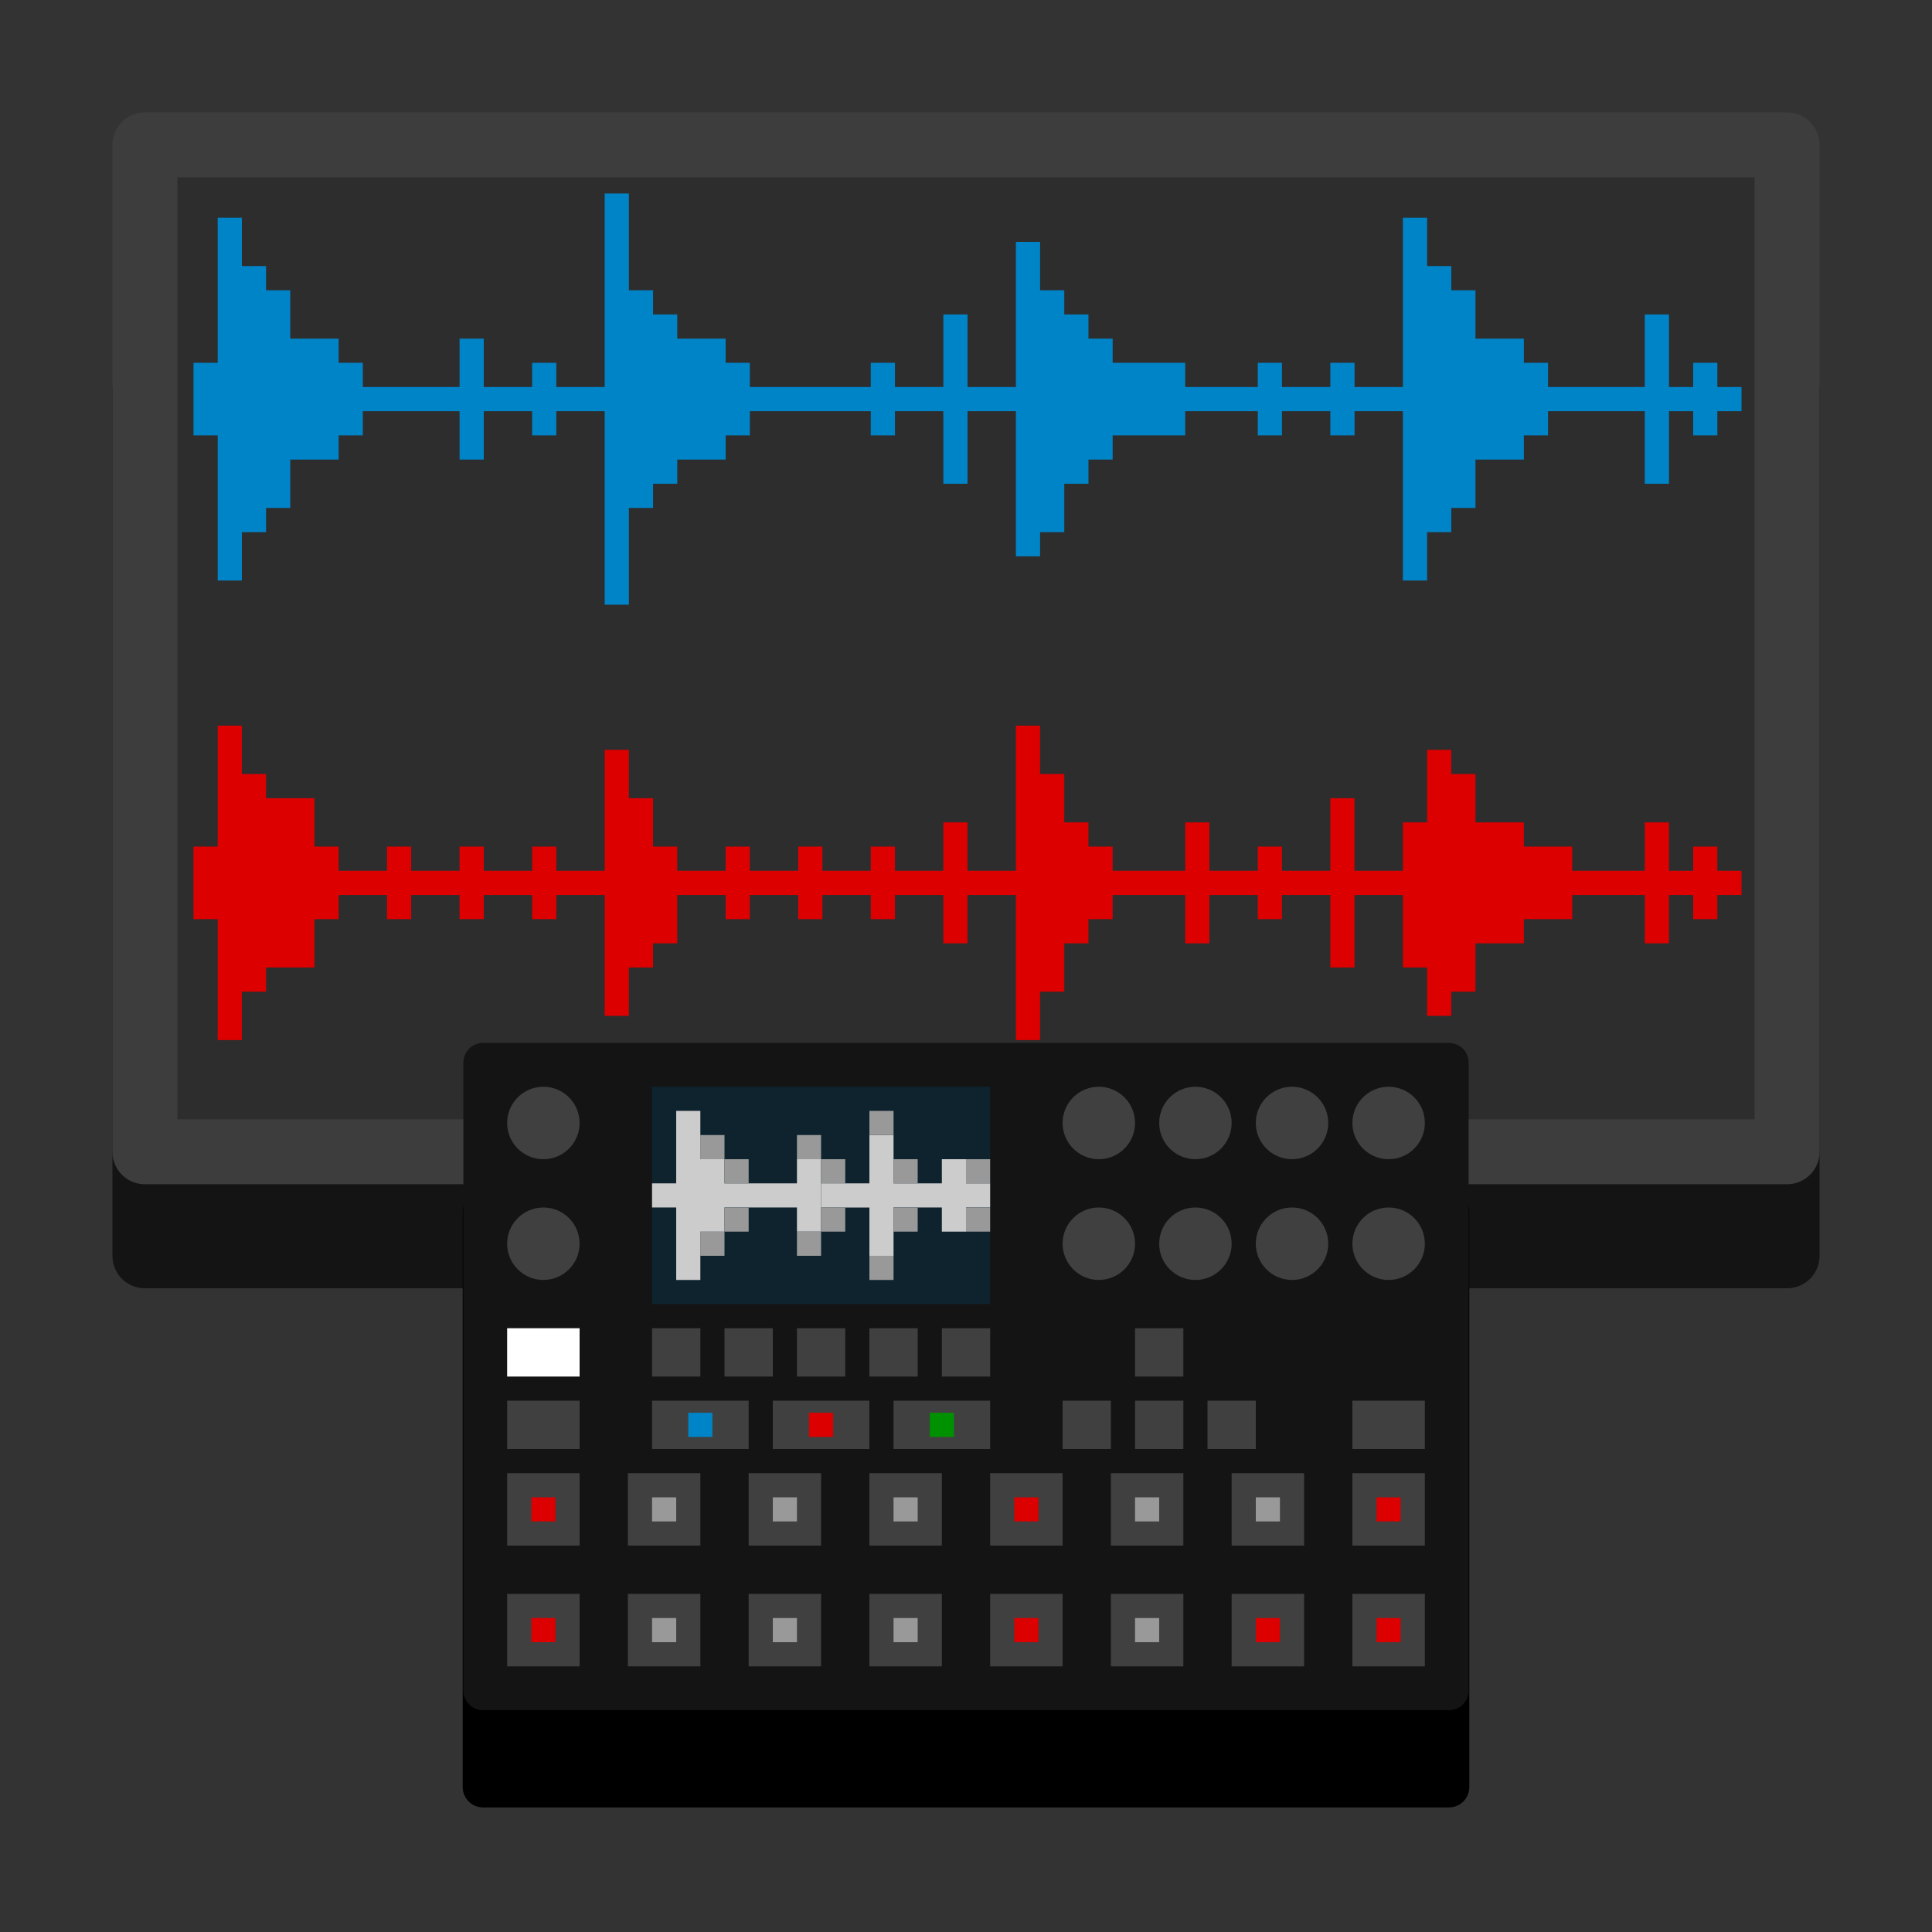 <?xml version="1.0" encoding="UTF-8" standalone="no"?>
<svg
   xmlns:dc="http://purl.org/dc/elements/1.1/"
   xmlns:cc="http://creativecommons.org/ns#"
   xmlns:rdf="http://www.w3.org/1999/02/22-rdf-syntax-ns#"
   xmlns:svg="http://www.w3.org/2000/svg"
   xmlns="http://www.w3.org/2000/svg"
   xmlns:sodipodi="http://sodipodi.sourceforge.net/DTD/sodipodi-0.dtd"
   xmlns:inkscape="http://www.inkscape.org/namespaces/inkscape"
   width="800"
   height="800"
   viewBox="0 0 211.667 211.667"
   version="1.1"
   id="svg8"
   inkscape:version="1.0.2 (e86c870879, 2021-01-15)"
   sodipodi:docname="overwitch.svg">
  <rect x="0" y="0" width="211.667" height="211.667" fill="#333333" stroke="none"/>
  <title
     id="title948">overwitch</title>
  <defs
     id="defs2" />
  <sodipodi:namedview
     id="base"
     pagecolor="#ffffff"
     bordercolor="#666666"
     borderopacity="1.0"
     inkscape:pageopacity="0.0"
     inkscape:pageshadow="2"
     inkscape:zoom="1.380626"
     inkscape:cx="375.73569"
     inkscape:cy="564.13627"
     inkscape:document-units="px"
     inkscape:current-layer="svg8"
     showgrid="true"
     units="px"
     inkscape:window-width="1680"
     inkscape:window-height="1013"
     inkscape:window-x="0"
     inkscape:window-y="0"
     inkscape:window-maximized="1"
     inkscape:document-rotation="0"
     showguides="false">
    <inkscape:grid
       type="xygrid"
       id="grid815" />
  </sodipodi:namedview>
  <g
     inkscape:groupmode="layer"
     id="layer2"
     inkscape:label="shadow" />
  <g
     inkscape:label="Capa 1"
     inkscape:groupmode="layer"
     id="layer1"
     transform="translate(0,-85.333)"
     style="display:inline" />
  <rect
     style="opacity:0.998;fill:#141414;fill-opacity:1;fill-rule:evenodd;stroke:#141414;stroke-width:7.115;stroke-linecap:round;stroke-linejoin:round;stroke-miterlimit:4;stroke-dasharray:none;stroke-opacity:1;paint-order:normal"
     id="rect1605-1"
     width="179.917"
     height="94.979"
     x="15.875"
     y="42.605" />
  <rect
     style="opacity:0.998;fill:#2d2d2d;fill-opacity:1;fill-rule:evenodd;stroke:#3d3d3d;stroke-width:7.115;stroke-linecap:round;stroke-linejoin:round;stroke-miterlimit:4;stroke-dasharray:none;stroke-opacity:1;paint-order:normal"
     id="rect3539-49"
     width="179.917"
     height="110.312"
     x="15.875"
     y="15.875" />
  <rect
     style="opacity:0.998;fill:#000000;fill-opacity:1;fill-rule:evenodd;stroke:#000000;stroke-width:4.448;stroke-linecap:round;stroke-linejoin:round;stroke-miterlimit:4;stroke-dasharray:none;stroke-opacity:1;paint-order:normal"
     id="rect1605-1-3-2"
     width="105.833"
     height="63.105"
     x="52.917"
     y="132.687" />
  <rect
     style="opacity:0.998;fill:#141414;fill-opacity:1;fill-rule:evenodd;stroke:#141414;stroke-width:4.309;stroke-linecap:round;stroke-linejoin:round;stroke-miterlimit:4;stroke-dasharray:none;stroke-opacity:1;paint-order:normal"
     id="rect3539-49-6-1"
     width="105.833"
     height="68.792"
     x="52.917"
     y="116.417" />
  <path
     style="fill:#404040;fill-opacity:1;stroke:none;stroke-width:0.648px;stroke-linecap:butt;stroke-linejoin:miter;stroke-opacity:1"
     d="m 55.562,153.458 c 7.938,0 7.938,0 7.938,0 V 158.75 h -7.938 z"
     id="path1660-6-3-5-6-22-1-8-8-3" />
  <circle
     style="opacity:0.998;fill:#404040;fill-rule:evenodd;stroke:none;stroke-width:5.953;stroke-linecap:round;stroke-linejoin:round"
     id="path1195-3"
     cx="130.969"
     cy="123.031"
     r="3.969" />
  <path
     style="fill:#404040;fill-opacity:1;stroke:none;stroke-width:0.794px;stroke-linecap:butt;stroke-linejoin:miter;stroke-opacity:1"
     d="m 68.792,161.396 c 7.938,0 7.938,0 7.938,0 v 7.938 h -7.938 z"
     id="path1660-6-3-5-4-78" />
  <path
     style="fill:#404040;fill-opacity:1;stroke:none;stroke-width:0.794px;stroke-linecap:butt;stroke-linejoin:miter;stroke-opacity:1"
     d="m 55.562,161.396 c 7.938,0 7.938,0 7.938,0 v 7.938 h -7.938 z"
     id="path1660-6-3-5-6-5" />
  <path
     style="fill:#0e232e;fill-opacity:1;stroke:none;stroke-width:2.97px;stroke-linecap:butt;stroke-linejoin:miter;stroke-opacity:1"
     d="m 71.437,119.062 c 37.042,0 37.042,0 37.042,0 V 142.875 H 71.437 Z"
     id="path1660-6-3-5-6-8-7" />
  <path
     style="fill:#404040;fill-opacity:1;stroke:none;stroke-width:0.794px;stroke-linecap:butt;stroke-linejoin:miter;stroke-opacity:1"
     d="m 82.021,161.396 c 7.938,0 7.938,0 7.938,0 v 7.938 h -7.938 z"
     id="path1660-6-3-5-4-0-2" />
  <path
     style="fill:#404040;fill-opacity:1;stroke:none;stroke-width:0.794px;stroke-linecap:butt;stroke-linejoin:miter;stroke-opacity:1"
     d="m 148.167,161.396 c 7.938,0 7.938,0 7.938,0 v 7.938 h -7.938 z"
     id="path1660-6-3-5-4-6-4" />
  <path
     style="fill:#404040;fill-opacity:1;stroke:none;stroke-width:0.794px;stroke-linecap:butt;stroke-linejoin:miter;stroke-opacity:1"
     d="m 95.25,161.396 c 7.938,0 7.938,0 7.938,0 v 7.938 H 95.25 Z"
     id="path1660-6-3-5-4-1-7" />
  <path
     style="fill:#404040;fill-opacity:1;stroke:none;stroke-width:0.794px;stroke-linecap:butt;stroke-linejoin:miter;stroke-opacity:1"
     d="m 108.479,161.396 c 7.938,0 7.938,0 7.938,0 v 7.938 h -7.938 z"
     id="path1660-6-3-5-4-5-7" />
  <path
     style="fill:#404040;fill-opacity:1;stroke:none;stroke-width:0.794px;stroke-linecap:butt;stroke-linejoin:miter;stroke-opacity:1"
     d="m 121.708,161.396 c 7.938,0 7.938,0 7.938,0 v 7.938 h -7.938 z"
     id="path1660-6-3-5-4-9-54" />
  <path
     style="fill:#404040;fill-opacity:1;stroke:none;stroke-width:0.794px;stroke-linecap:butt;stroke-linejoin:miter;stroke-opacity:1"
     d="m 134.938,161.396 c 7.938,0 7.938,0 7.938,0 v 7.938 h -7.938 z"
     id="path1660-6-3-5-4-4-8" />
  <path
     style="fill:#404040;fill-opacity:1;stroke:none;stroke-width:0.794px;stroke-linecap:butt;stroke-linejoin:miter;stroke-opacity:1"
     d="m 68.792,174.625 c 7.938,0 7.938,0 7.938,0 v 7.938 h -7.938 z"
     id="path1660-6-3-5-4-7-1" />
  <path
     style="fill:#404040;fill-opacity:1;stroke:none;stroke-width:0.794px;stroke-linecap:butt;stroke-linejoin:miter;stroke-opacity:1"
     d="m 55.562,174.625 c 7.938,0 7.938,0 7.938,0 v 7.938 h -7.938 z"
     id="path1660-6-3-5-6-7-2" />
  <path
     style="fill:#404040;fill-opacity:1;stroke:none;stroke-width:0.794px;stroke-linecap:butt;stroke-linejoin:miter;stroke-opacity:1"
     d="m 82.021,174.625 c 7.938,0 7.938,0 7.938,0 v 7.938 h -7.938 z"
     id="path1660-6-3-5-4-0-6-8" />
  <path
     style="fill:#404040;fill-opacity:1;stroke:none;stroke-width:0.794px;stroke-linecap:butt;stroke-linejoin:miter;stroke-opacity:1"
     d="m 148.167,174.625 c 7.938,0 7.938,0 7.938,0 v 7.938 h -7.938 z"
     id="path1660-6-3-5-4-6-7-9" />
  <path
     style="fill:#404040;fill-opacity:1;stroke:none;stroke-width:0.794px;stroke-linecap:butt;stroke-linejoin:miter;stroke-opacity:1"
     d="m 95.25,174.625 c 7.938,0 7.938,0 7.938,0 v 7.938 H 95.25 Z"
     id="path1660-6-3-5-4-1-3-3" />
  <path
     style="fill:#404040;fill-opacity:1;stroke:none;stroke-width:0.794px;stroke-linecap:butt;stroke-linejoin:miter;stroke-opacity:1"
     d="m 108.479,174.625 c 7.938,0 7.938,0 7.938,0 v 7.938 h -7.938 z"
     id="path1660-6-3-5-4-5-6-6" />
  <path
     style="fill:#404040;fill-opacity:1;stroke:none;stroke-width:0.794px;stroke-linecap:butt;stroke-linejoin:miter;stroke-opacity:1"
     d="m 121.708,174.625 c 7.938,0 7.938,0 7.938,0 v 7.938 h -7.938 z"
     id="path1660-6-3-5-4-9-5-8" />
  <path
     style="fill:#404040;fill-opacity:1;stroke:none;stroke-width:0.794px;stroke-linecap:butt;stroke-linejoin:miter;stroke-opacity:1"
     d="m 134.938,174.625 c 7.938,0 7.938,0 7.938,0 v 7.938 h -7.938 z"
     id="path1660-6-3-5-4-4-6-0" />
  <path
     style="fill:#404040;fill-opacity:1;stroke:none;stroke-width:0.529px;stroke-linecap:butt;stroke-linejoin:miter;stroke-opacity:1"
     d="m 124.354,145.521 c 5.292,0 5.292,0 5.292,0 v 5.292 h -5.292 z"
     id="path1660-6-3-5-6-5-3-1" />
  <path
     style="fill:#404040;fill-opacity:1;stroke:none;stroke-width:0.529px;stroke-linecap:butt;stroke-linejoin:miter;stroke-opacity:1"
     d="m 124.354,153.458 c 5.292,0 5.292,0 5.292,0 V 158.75 h -5.292 z"
     id="path1660-6-3-5-6-26-8-0-0" />
  <path
     style="fill:#404040;fill-opacity:1;stroke:none;stroke-width:0.529px;stroke-linecap:butt;stroke-linejoin:miter;stroke-opacity:1"
     d="m 116.417,153.458 c 5.292,0 5.292,0 5.292,0 V 158.75 h -5.292 z"
     id="path1660-6-3-5-6-22-1-8-8" />
  <path
     style="fill:#404040;fill-opacity:1;stroke:none;stroke-width:0.529px;stroke-linecap:butt;stroke-linejoin:miter;stroke-opacity:1"
     d="m 132.292,153.458 c 5.292,0 5.292,0 5.292,0 V 158.75 h -5.292 z"
     id="path1660-6-3-5-6-27-1-2-8-5" />
  <path
     style="fill:#404040;fill-opacity:1;stroke:none;stroke-width:0.529px;stroke-linecap:butt;stroke-linejoin:miter;stroke-opacity:1"
     d="m 71.438,145.521 c 5.292,0 5.292,0 5.292,0 v 5.292 H 71.438 Z"
     id="path1660-6-3-5-6-89-5-0" />
  <path
     style="fill:#404040;fill-opacity:1;stroke:none;stroke-width:0.529px;stroke-linecap:butt;stroke-linejoin:miter;stroke-opacity:1"
     d="m 79.375,145.521 c 5.292,0 5.292,0 5.292,0 v 5.292 H 79.375 Z"
     id="path1660-6-3-5-6-89-0-6" />
  <path
     style="fill:#404040;fill-opacity:1;stroke:none;stroke-width:0.529px;stroke-linecap:butt;stroke-linejoin:miter;stroke-opacity:1"
     d="m 87.312,145.521 c 5.292,0 5.292,0 5.292,0 v 5.292 H 87.312 Z"
     id="path1660-6-3-5-6-89-9-46" />
  <path
     style="fill:#404040;fill-opacity:1;stroke:none;stroke-width:0.529px;stroke-linecap:butt;stroke-linejoin:miter;stroke-opacity:1"
     d="m 95.25,145.521 c 5.292,0 5.292,0 5.292,0 v 5.292 h -5.292 z"
     id="path1660-6-3-5-6-89-6-2" />
  <path
     style="fill:#404040;fill-opacity:1;stroke:none;stroke-width:0.529px;stroke-linecap:butt;stroke-linejoin:miter;stroke-opacity:1"
     d="m 103.188,145.521 c 5.292,0 5.292,0 5.292,0 v 5.292 h -5.292 z"
     id="path1660-6-3-5-6-89-3-5" />
  <path
     style="fill:#ffffff;fill-opacity:1;stroke:none;stroke-width:0.648px;stroke-linecap:butt;stroke-linejoin:miter;stroke-opacity:1"
     d="m 55.562,145.521 c 7.938,0 7.938,0 7.938,0 v 5.292 h -7.938 z"
     id="path1660-6-3-5-6-26-3-1-8" />
  <path
     style="fill:#dc0000;fill-opacity:1;stroke:none;stroke-width:0.265px;stroke-linecap:butt;stroke-linejoin:miter;stroke-opacity:1"
     d="m 150.812,177.271 c 2.646,0 2.646,0 2.646,0 v 2.646 h -2.646 z"
     id="path1660-6-9-7-4-1-06" />
  <path
     style="fill:#404040;fill-opacity:1;stroke:none;stroke-width:0.748px;stroke-linecap:butt;stroke-linejoin:miter;stroke-opacity:1"
     d="m 71.438,153.458 c 10.583,0 10.583,0 10.583,0 V 158.75 H 71.438 Z"
     id="path1660-6-3-5-6-26-3-6-1-7-1" />
  <path
     style="fill:#404040;fill-opacity:1;stroke:none;stroke-width:0.748px;stroke-linecap:butt;stroke-linejoin:miter;stroke-opacity:1"
     d="m 84.667,153.458 c 10.583,0 10.583,0 10.583,0 v 5.292 H 84.667 Z"
     id="path1660-6-3-5-6-26-3-6-1-5-3" />
  <path
     style="fill:#404040;fill-opacity:1;stroke:none;stroke-width:0.748px;stroke-linecap:butt;stroke-linejoin:miter;stroke-opacity:1"
     d="m 97.896,153.458 c 10.583,0 10.583,0 10.583,0 V 158.75 H 97.896 Z"
     id="path1660-6-3-5-6-26-3-6-1-9-1" />
  <path
     style="fill:#dc0000;fill-opacity:1;stroke:none;stroke-width:0.265px;stroke-linecap:butt;stroke-linejoin:miter;stroke-opacity:1"
     d="m 88.635,154.781 c 2.646,0 2.646,0 2.646,0 v 2.646 h -2.646 z"
     id="path1660-6-9-7-4-3-6-1" />
  <path
     style="fill:#009100;fill-opacity:1;stroke:none;stroke-width:0.265px;stroke-linecap:butt;stroke-linejoin:miter;stroke-opacity:1"
     d="m 101.865,154.781 c 2.646,0 2.646,0 2.646,0 v 2.646 h -2.646 z"
     id="path1660-6-3-5-6-26-3-6-3-0-0" />
  <path
     style="fill:#0084c8;fill-opacity:1;stroke:none;stroke-width:0.265px;stroke-linecap:butt;stroke-linejoin:miter;stroke-opacity:1"
     d="m 75.406,154.781 c 2.646,0 2.646,0 2.646,0 v 2.646 h -2.646 z"
     id="path1660-6-1-8-2-3" />
  <circle
     style="opacity:0.998;fill:#404040;fill-rule:evenodd;stroke:none;stroke-width:5.953;stroke-linecap:round;stroke-linejoin:round"
     id="path1195"
     cx="120.385"
     cy="123.031"
     r="3.969" />
  <circle
     style="opacity:0.998;fill:#404040;fill-rule:evenodd;stroke:none;stroke-width:5.953;stroke-linecap:round;stroke-linejoin:round"
     id="path1195-6"
     cx="141.552"
     cy="123.031"
     r="3.969" />
  <circle
     style="opacity:0.998;fill:#404040;fill-rule:evenodd;stroke:none;stroke-width:5.953;stroke-linecap:round;stroke-linejoin:round"
     id="path1195-7"
     cx="152.135"
     cy="123.031"
     r="3.969" />
  <circle
     style="opacity:0.998;fill:#404040;fill-rule:evenodd;stroke:none;stroke-width:5.953;stroke-linecap:round;stroke-linejoin:round"
     id="path1195-3-5"
     cx="130.969"
     cy="136.26"
     r="3.969" />
  <circle
     style="opacity:0.998;fill:#404040;fill-rule:evenodd;stroke:none;stroke-width:5.953;stroke-linecap:round;stroke-linejoin:round"
     id="path1195-35"
     cx="120.385"
     cy="136.26"
     r="3.969" />
  <circle
     style="opacity:0.998;fill:#404040;fill-rule:evenodd;stroke:none;stroke-width:5.953;stroke-linecap:round;stroke-linejoin:round"
     id="path1195-6-6"
     cx="141.552"
     cy="136.26"
     r="3.969" />
  <circle
     style="opacity:0.998;fill:#404040;fill-rule:evenodd;stroke:none;stroke-width:5.953;stroke-linecap:round;stroke-linejoin:round"
     id="path1195-7-2"
     cx="152.135"
     cy="136.26"
     r="3.969" />
  <circle
     style="opacity:0.998;fill:#404040;fill-rule:evenodd;stroke:none;stroke-width:5.953;stroke-linecap:round;stroke-linejoin:round"
     id="path1195-9"
     cx="59.531"
     cy="123.031"
     r="3.969" />
  <circle
     style="opacity:0.998;fill:#404040;fill-rule:evenodd;stroke:none;stroke-width:5.953;stroke-linecap:round;stroke-linejoin:round"
     id="path1195-35-6"
     cx="59.531"
     cy="136.26"
     r="3.969" />
  <path
     style="fill:#dc0000;fill-opacity:1;stroke:none;stroke-width:0.265px;stroke-linecap:butt;stroke-linejoin:miter;stroke-opacity:1"
     d="m 137.583,177.271 c 2.646,0 2.646,0 2.646,0 v 2.646 h -2.646 z"
     id="path1660-6-9-7-4-1-06-6" />
  <path
     style="fill:#dc0000;fill-opacity:1;stroke:none;stroke-width:0.265px;stroke-linecap:butt;stroke-linejoin:miter;stroke-opacity:1"
     d="m 111.125,177.271 c 2.646,0 2.646,0 2.646,0 v 2.646 H 111.125 Z"
     id="path1660-6-9-7-4-1-06-7" />
  <path
     style="fill:#dc0000;fill-opacity:1;stroke:none;stroke-width:0.265px;stroke-linecap:butt;stroke-linejoin:miter;stroke-opacity:1"
     d="m 111.125,164.042 c 2.646,0 2.646,0 2.646,0 v 2.646 H 111.125 Z"
     id="path1660-6-9-7-4-1-06-5" />
  <path
     style="fill:#dc0000;fill-opacity:1;stroke:none;stroke-width:0.265px;stroke-linecap:butt;stroke-linejoin:miter;stroke-opacity:1"
     d="m 150.812,164.042 c 2.646,0 2.646,0 2.646,0 v 2.646 h -2.646 z"
     id="path1660-6-9-7-4-1-06-3" />
  <path
     style="fill:#dc0000;fill-opacity:1;stroke:none;stroke-width:0.265px;stroke-linecap:butt;stroke-linejoin:miter;stroke-opacity:1"
     d="m 58.208,164.042 c 2.646,0 2.646,0 2.646,0 v 2.646 h -2.646 z"
     id="path1660-6-9-7-4-1-06-56" />
  <path
     style="fill:#dc0000;fill-opacity:1;stroke:none;stroke-width:0.265px;stroke-linecap:butt;stroke-linejoin:miter;stroke-opacity:1"
     d="m 58.208,177.271 c 2.646,0 2.646,0 2.646,0 v 2.646 h -2.646 z"
     id="path1660-6-9-7-4-1-06-2" />
  <path
     style="fill:#999999;fill-opacity:1;stroke:none;stroke-width:0.265px;stroke-linecap:butt;stroke-linejoin:miter;stroke-opacity:1"
     d="m 71.438,164.042 c 2.646,0 2.646,0 2.646,0 v 2.646 h -2.646 z"
     id="path1660-6-1-8-2-3-1" />
  <path
     style="fill:#999999;fill-opacity:1;stroke:none;stroke-width:0.265px;stroke-linecap:butt;stroke-linejoin:miter;stroke-opacity:1"
     d="m 84.667,164.042 c 2.646,0 2.646,0 2.646,0 v 2.646 h -2.646 z"
     id="path1660-6-1-8-2-3-1-2" />
  <path
     style="fill:#999999;fill-opacity:1;stroke:none;stroke-width:0.265px;stroke-linecap:butt;stroke-linejoin:miter;stroke-opacity:1"
     d="m 97.896,164.042 c 2.646,0 2.646,0 2.646,0 v 2.646 h -2.646 z"
     id="path1660-6-1-8-2-3-1-7" />
  <path
     style="fill:#999999;fill-opacity:1;stroke:none;stroke-width:0.265px;stroke-linecap:butt;stroke-linejoin:miter;stroke-opacity:1"
     d="m 124.354,164.042 c 2.646,0 2.646,0 2.646,0 v 2.646 h -2.646 z"
     id="path1660-6-1-8-2-3-1-0" />
  <path
     style="fill:#999999;fill-opacity:1;stroke:none;stroke-width:0.265px;stroke-linecap:butt;stroke-linejoin:miter;stroke-opacity:1"
     d="m 137.583,164.042 c 2.646,0 2.646,0 2.646,0 v 2.646 h -2.646 z"
     id="path1660-6-1-8-2-3-1-9" />
  <path
     style="fill:#999999;fill-opacity:1;stroke:none;stroke-width:0.265px;stroke-linecap:butt;stroke-linejoin:miter;stroke-opacity:1"
     d="m 124.354,177.271 c 2.646,0 2.646,0 2.646,0 v 2.646 h -2.646 z"
     id="path1660-6-1-8-2-3-1-3" />
  <path
     style="fill:#999999;fill-opacity:1;stroke:none;stroke-width:0.265px;stroke-linecap:butt;stroke-linejoin:miter;stroke-opacity:1"
     d="m 97.896,177.271 c 2.646,0 2.646,0 2.646,0 v 2.646 h -2.646 z"
     id="path1660-6-1-8-2-3-1-6" />
  <path
     style="fill:#999999;fill-opacity:1;stroke:none;stroke-width:0.265px;stroke-linecap:butt;stroke-linejoin:miter;stroke-opacity:1"
     d="m 84.667,177.271 c 2.646,0 2.646,0 2.646,0 v 2.646 h -2.646 z"
     id="path1660-6-1-8-2-3-1-06" />
  <path
     style="fill:#999999;fill-opacity:1;stroke:none;stroke-width:0.265px;stroke-linecap:butt;stroke-linejoin:miter;stroke-opacity:1"
     d="m 71.438,177.271 c 2.646,0 2.646,0 2.646,0 v 2.646 h -2.646 z"
     id="path1660-6-1-8-2-3-1-26" />
  <path
     style="fill:#999999;fill-opacity:1;stroke:none;stroke-width:0.265px;stroke-linecap:butt;stroke-linejoin:miter;stroke-opacity:1"
     d="m 76.729,124.354 c 2.646,0 2.646,0 2.646,0 V 127 h -2.646 z"
     id="path1660-0-5-3-3-9-1" />
  <path
     style="fill:#999999;fill-opacity:1;stroke:none;stroke-width:0.265px;stroke-linecap:butt;stroke-linejoin:miter;stroke-opacity:1"
     d="m 76.729,134.938 c 2.646,0 2.646,0 2.646,0 v 2.646 h -2.646 z"
     id="path1660-0-5-3-3-9-1-2" />
  <path
     id="path1660-22-2"
     style="fill:#0084c8;fill-opacity:1;stroke:none;stroke-width:8px;stroke-linecap:butt;stroke-linejoin:miter;stroke-opacity:1"
     d="M 250 80 L 250 160 L 230 160 L 230 150 L 220 150 L 220 160 L 200 160 L 200 140 L 190 140 L 190 160 L 150 160 L 150 150 L 140 150 L 140 140 L 120 140 L 120 120 L 110 120 L 110 110 L 100 110 L 100 90 L 90 90 L 90 150 L 80 150 L 80 160 L 80 170 L 80 180 L 90 180 L 90 240 L 100 240 L 100 220 L 110 220 L 110 210 L 120 210 L 120 190 L 140 190 L 140 180 L 150 180 L 150 170 L 190 170 L 190 190 L 200 190 L 200 170 L 220 170 L 220 180 L 230 180 L 230 170 L 250 170 L 250 250 L 260 250 L 260 210 L 270 210 L 270 200 L 280 200 L 280 190 L 300 190 L 300 180 L 310 180 L 310 170 L 360 170 L 360 180 L 370 180 L 370 170 L 390 170 L 390 200 L 400 200 L 400 170 L 420 170 L 420 230 L 430 230 L 430 220 L 440 220 L 440 200 L 450 200 L 450 190 L 460 190 L 460 180 L 490 180 L 490 170 L 520 170 L 520 180 L 530 180 L 530 170 L 550 170 L 550 180 L 560 180 L 560 170 L 580 170 L 580 240 L 590 240 L 590 220 L 600 220 L 600 210 L 610 210 L 610 190 L 630 190 L 630 180 L 640 180 L 640 170 L 680 170 L 680 200 L 690 200 L 690 170 L 700 170 L 700 180 L 710 180 L 710 170 L 720 170 L 720 160 L 710 160 L 710 150 L 700 150 L 700 160 L 690 160 L 690 130 L 680 130 L 680 160 L 640 160 L 640 150 L 630 150 L 630 140 L 610 140 L 610 120 L 600 120 L 600 110 L 590 110 L 590 90 L 580 90 L 580 160 L 560 160 L 560 150 L 550 150 L 550 160 L 530 160 L 530 150 L 520 150 L 520 160 L 490 160 L 490 150 L 460 150 L 460 140 L 450 140 L 450 130 L 440 130 L 440 120 L 430 120 L 430 100 L 420 100 L 420 160 L 400 160 L 400 130 L 390 130 L 390 160 L 370 160 L 370 150 L 360 150 L 360 160 L 310 160 L 310 150 L 300 150 L 300 140 L 280 140 L 280 130 L 270 130 L 270 120 L 260 120 L 260 80 L 250 80 z "
     transform="scale(0.265)" />
  <path
     id="path1660-22-2-0"
     style="fill:#dc0000;fill-opacity:1;stroke:none;stroke-width:8px;stroke-linecap:butt;stroke-linejoin:miter;stroke-opacity:1"
     d="M 90 300 L 90 350 L 80 350 L 80 360 L 80 370 L 80 380 L 90 380 L 90 430 L 100 430 L 100 410 L 110 410 L 110 400 L 130 400 L 130 380 L 140 380 L 140 370 L 160 370 L 160 380 L 170 380 L 170 370 L 190 370 L 190 380 L 200 380 L 200 370 L 220 370 L 220 380 L 230 380 L 230 370 L 250 370 L 250 420 L 260 420 L 260 400 L 270 400 L 270 390 L 280 390 L 280 370 L 300 370 L 300 380 L 310 380 L 310 370 L 330 370 L 330 380 L 340 380 L 340 370 L 360 370 L 360 380 L 370 380 L 370 370 L 390 370 L 390 390 L 400 390 L 400 370 L 420 370 L 420 430 L 430 430 L 430 410 L 440 410 L 440 390 L 450 390 L 450 380 L 460 380 L 460 370 L 490 370 L 490 390 L 500 390 L 500 370 L 520 370 L 520 380 L 530 380 L 530 370 L 550 370 L 550 400 L 560 400 L 560 370 L 580 370 L 580 400 L 590 400 L 590 420 L 600 420 L 600 410 L 610 410 L 610 390 L 630 390 L 630 380 L 650 380 L 650 370 L 680 370 L 680 390 L 690 390 L 690 370 L 700 370 L 700 380 L 710 380 L 710 370 L 720 370 L 720 360 L 710 360 L 710 350 L 700 350 L 700 360 L 690 360 L 690 340 L 680 340 L 680 360 L 650 360 L 650 350 L 630 350 L 630 340 L 610 340 L 610 320 L 600 320 L 600 310 L 590 310 L 590 340 L 580 340 L 580 360 L 560 360 L 560 330 L 550 330 L 550 360 L 530 360 L 530 350 L 520 350 L 520 360 L 500 360 L 500 340 L 490 340 L 490 360 L 460 360 L 460 350 L 450 350 L 450 340 L 440 340 L 440 320 L 430 320 L 430 300 L 420 300 L 420 360 L 400 360 L 400 340 L 390 340 L 390 360 L 370 360 L 370 350 L 360 350 L 360 360 L 340 360 L 340 350 L 330 350 L 330 360 L 310 360 L 310 350 L 300 350 L 300 360 L 280 360 L 280 350 L 270 350 L 270 330 L 260 330 L 260 310 L 250 310 L 250 360 L 230 360 L 230 350 L 220 350 L 220 360 L 200 360 L 200 350 L 190 350 L 190 360 L 170 360 L 170 350 L 160 350 L 160 360 L 140 360 L 140 350 L 130 350 L 130 330 L 110 330 L 110 320 L 100 320 L 100 300 L 90 300 z "
     transform="scale(0.265)" />
  <path
     id="path1660-0-5-3-56-6"
     style="fill:#cccccc;fill-opacity:1;stroke:none;stroke-width:0.458px;stroke-linecap:butt;stroke-linejoin:miter;stroke-opacity:1"
     d="m 74.083,121.708 v 7.938 h -2.646 v 2.646 h 2.646 v 7.938 h 2.646 v -5.292 h 2.646 v -2.646 h 7.938 v 2.646 h 2.646 V 127 h -2.646 v 2.646 h -7.938 V 127 h -2.646 v -5.292 z m 21.167,2.646 v 13.229 h 2.646 v -5.292 h 5.292 v 2.646 h 2.646 v -2.646 h 2.646 v -2.646 h -2.646 V 127 h -2.646 v 2.646 h -5.292 v -5.292 z" />
  <path
     style="fill:#999999;fill-opacity:1;stroke:none;stroke-width:0.265px;stroke-linecap:butt;stroke-linejoin:miter;stroke-opacity:1"
     d="m 89.958,127 c 2.646,0 2.646,0 2.646,0 v 2.646 h -2.646 z"
     id="path1660-0-5-3-56-0-0" />
  <path
     style="fill:#999999;fill-opacity:1;stroke:none;stroke-width:0.265px;stroke-linecap:butt;stroke-linejoin:miter;stroke-opacity:1"
     d="m 79.375,127 c 2.646,0 2.646,0 2.646,0 v 2.646 H 79.375 Z"
     id="path1660-0-5-3-3-9-1-6" />
  <path
     style="fill:#999999;fill-opacity:1;stroke:none;stroke-width:0.265px;stroke-linecap:butt;stroke-linejoin:miter;stroke-opacity:1"
     d="m 79.375,132.292 c 2.646,0 2.646,0 2.646,0 v 2.646 H 79.375 Z"
     id="path1660-0-5-3-3-9-1-1" />
  <path
     style="fill:#cccccc;fill-opacity:1;stroke:none;stroke-width:0.374px;stroke-linecap:butt;stroke-linejoin:miter;stroke-opacity:1"
     d="m 89.958,129.646 c 5.292,0 5.292,0 5.292,0 v 2.646 h -5.292 z"
     id="path1660-0-5-3-56-6-2-8" />
  <path
     style="fill:#999999;fill-opacity:1;stroke:none;stroke-width:0.265px;stroke-linecap:butt;stroke-linejoin:miter;stroke-opacity:1"
     d="m 89.958,132.292 c 2.646,0 2.646,0 2.646,0 v 2.646 h -2.646 z"
     id="path1660-0-5-3-56-0-0-9" />
  <path
     style="fill:#999999;fill-opacity:1;stroke:none;stroke-width:0.265px;stroke-linecap:butt;stroke-linejoin:miter;stroke-opacity:1"
     d="m 97.896,132.292 c 2.646,0 2.646,0 2.646,0 v 2.646 h -2.646 z"
     id="path1660-0-5-3-56-0-0-2" />
  <path
     style="fill:#999999;fill-opacity:1;stroke:none;stroke-width:0.265px;stroke-linecap:butt;stroke-linejoin:miter;stroke-opacity:1"
     d="m 97.896,127 c 2.646,0 2.646,0 2.646,0 v 2.646 h -2.646 z"
     id="path1660-0-5-3-56-0-0-0" />
  <path
     style="fill:#999999;fill-opacity:1;stroke:none;stroke-width:0.265px;stroke-linecap:butt;stroke-linejoin:miter;stroke-opacity:1"
     d="m 105.833,127 c 2.646,0 2.646,0 2.646,0 v 2.646 h -2.646 z"
     id="path1660-0-5-3-56-0-0-0-7" />
  <path
     style="fill:#999999;fill-opacity:1;stroke:none;stroke-width:0.265px;stroke-linecap:butt;stroke-linejoin:miter;stroke-opacity:1"
     d="m 105.833,132.292 c 2.646,0 2.646,0 2.646,0 v 2.646 h -2.646 z"
     id="path1660-0-5-3-56-0-0-0-5" />
  <path
     style="fill:#999999;fill-opacity:1;stroke:none;stroke-width:0.265px;stroke-linecap:butt;stroke-linejoin:miter;stroke-opacity:1"
     d="m 95.25,121.708 c 2.646,0 2.646,0 2.646,0 v 2.646 H 95.25 Z"
     id="path1660-0-5-3-56-0-0-0-9" />
  <path
     style="fill:#999999;fill-opacity:1;stroke:none;stroke-width:0.265px;stroke-linecap:butt;stroke-linejoin:miter;stroke-opacity:1"
     d="m 95.25,137.583 c 2.646,0 2.646,0 2.646,0 v 2.646 H 95.25 Z"
     id="path1660-0-5-3-56-0-0-0-2" />
  <path
     style="fill:#999999;fill-opacity:1;stroke:none;stroke-width:0.265px;stroke-linecap:butt;stroke-linejoin:miter;stroke-opacity:1"
     d="m 87.312,134.938 c 2.646,0 2.646,0 2.646,0 v 2.646 H 87.312 Z"
     id="path1660-0-5-3-56-0-0-0-28" />
  <path
     style="fill:#999999;fill-opacity:1;stroke:none;stroke-width:0.265px;stroke-linecap:butt;stroke-linejoin:miter;stroke-opacity:1"
     d="m 87.312,124.354 c 2.646,0 2.646,0 2.646,0 V 127 H 87.312 Z"
     id="path1660-0-5-3-56-0-0-0-97" />
  <path
     style="fill:#404040;fill-opacity:1;stroke:none;stroke-width:0.648px;stroke-linecap:butt;stroke-linejoin:miter;stroke-opacity:1"
     d="m 148.167,153.458 c 7.938,0 7.938,0 7.938,0 V 158.75 h -7.938 z"
     id="path1660-6-3-5-6-22-1-8-8-3-3" />
</svg>
